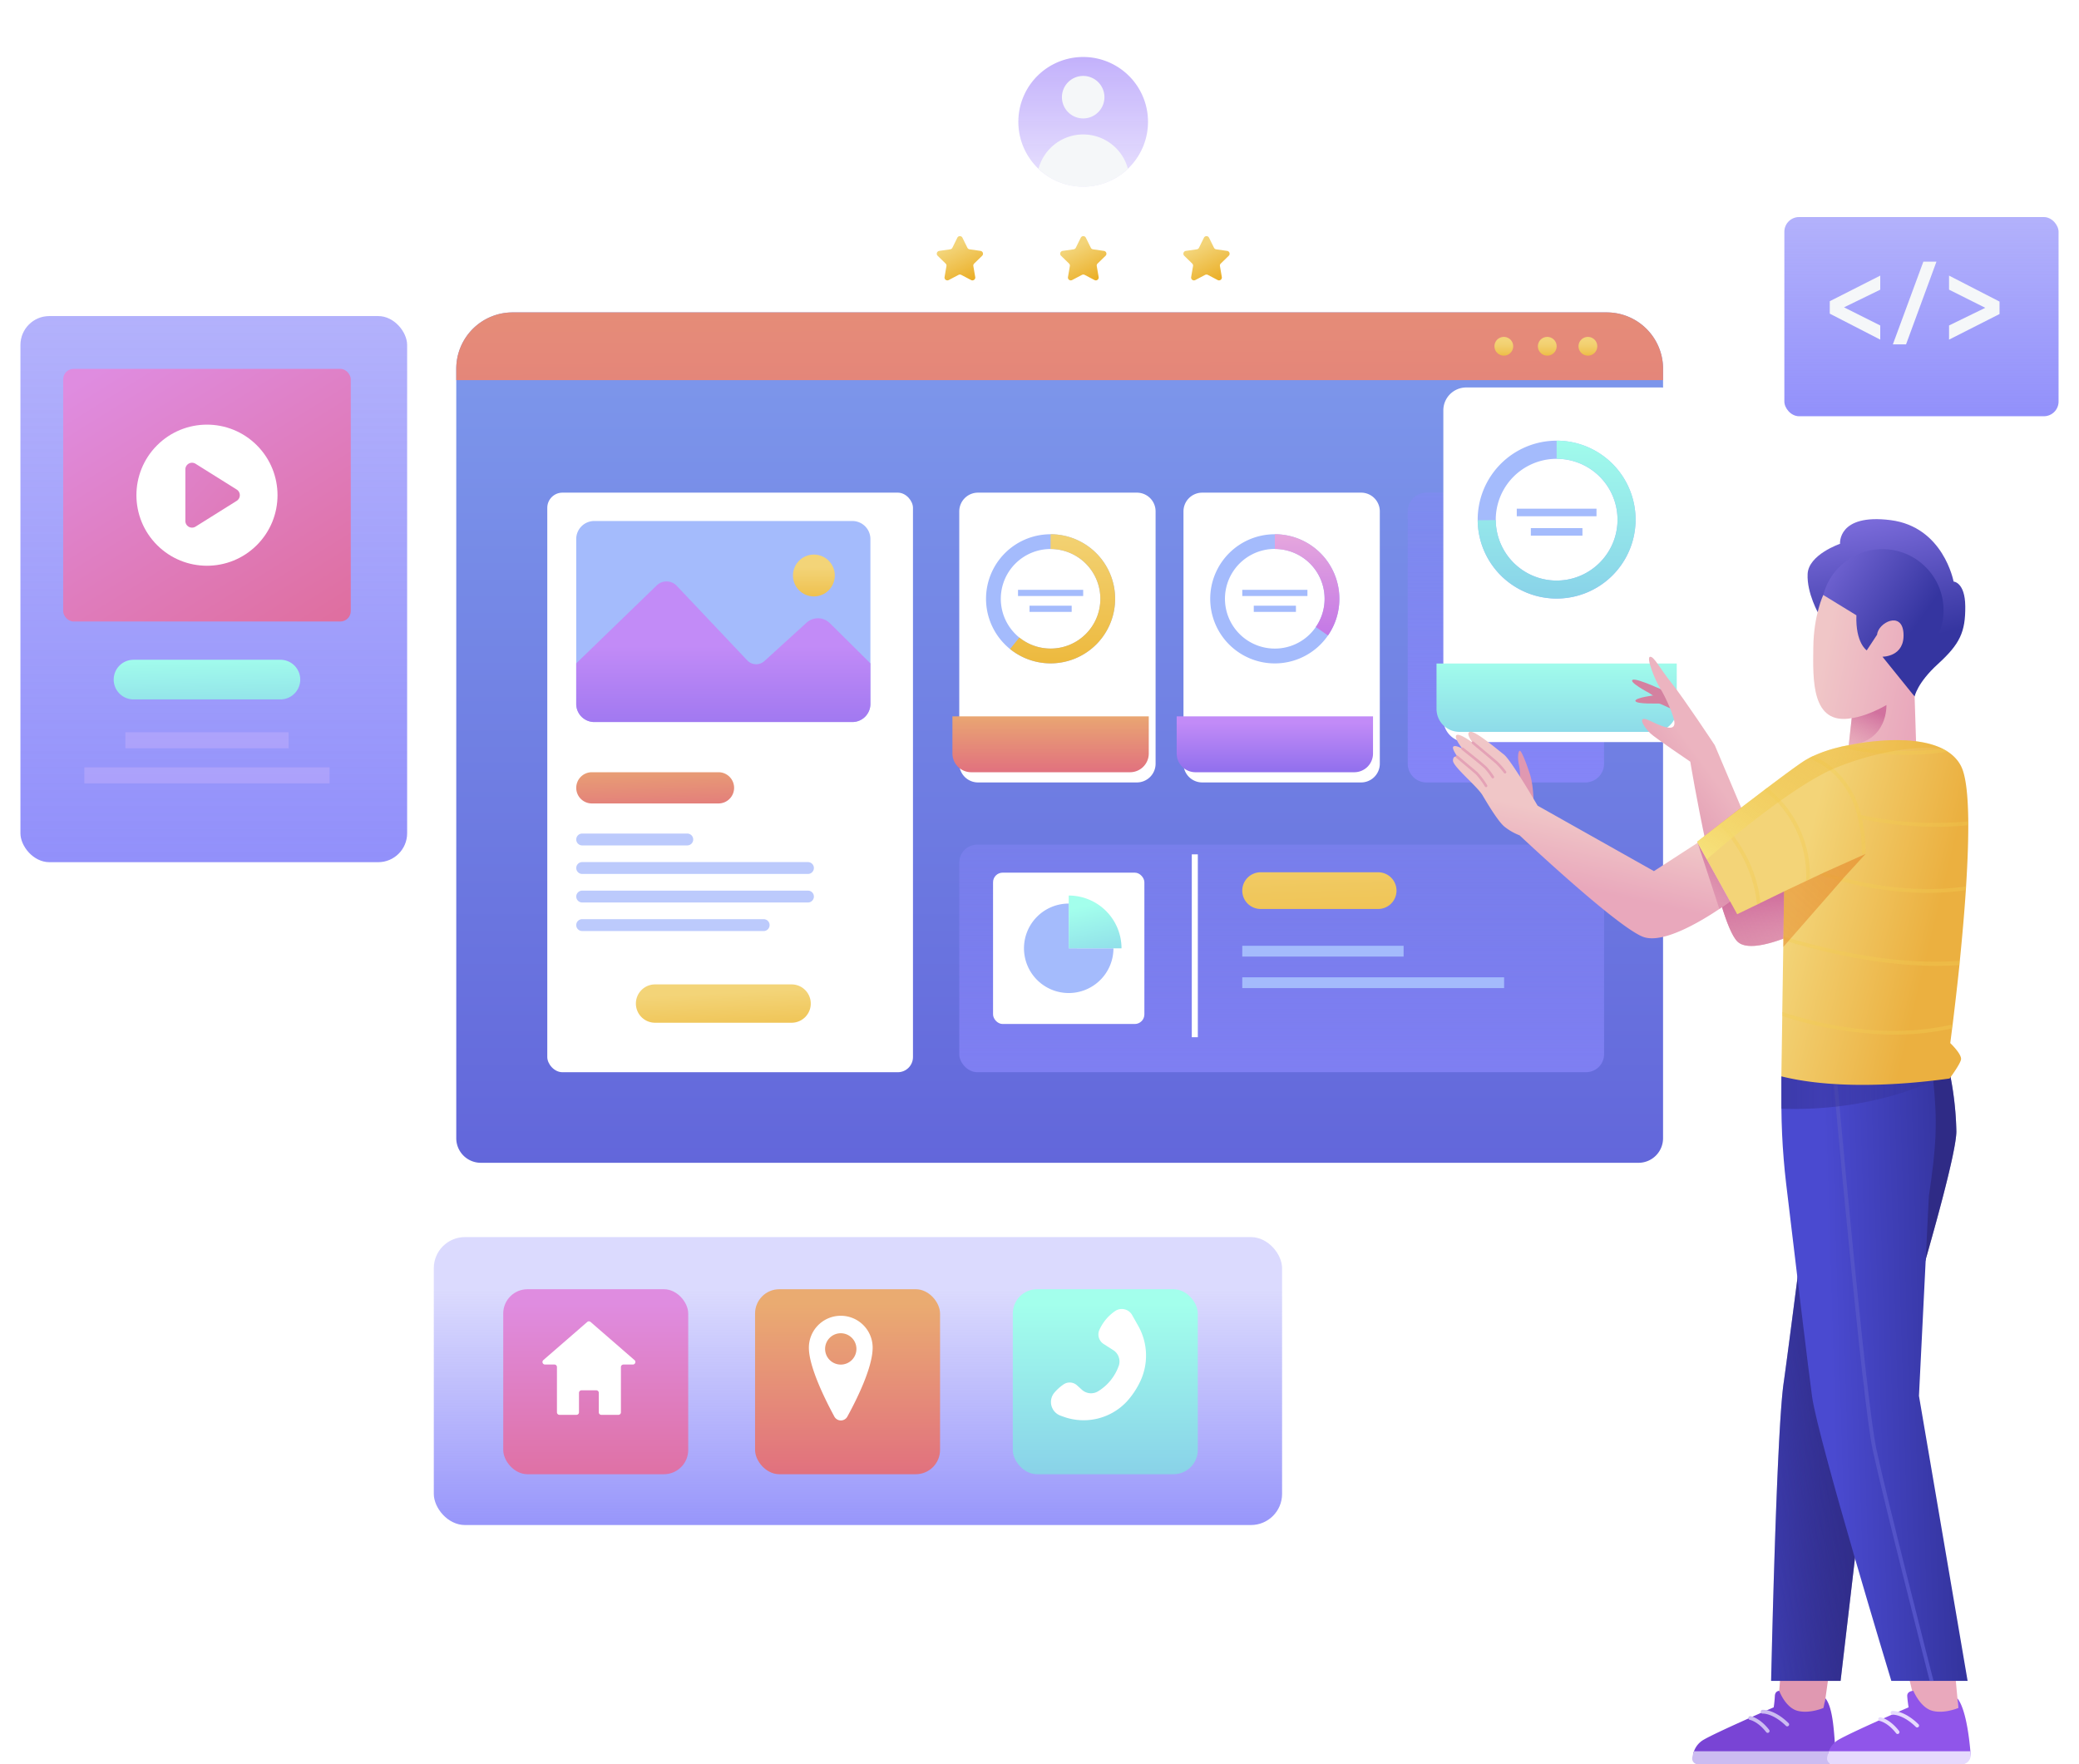 <svg xmlns="http://www.w3.org/2000/svg" xmlns:xlink="http://www.w3.org/1999/xlink" width="610.507" height="518.041" viewBox="0 0 610.507 518.041">
  <defs>
    <linearGradient id="linear-gradient" x1="0.5" y1="1.188" x2="0.5" y2="-0.559" gradientUnits="objectBoundingBox">
      <stop offset="0" stop-color="#5d5dd7"/>
      <stop offset="1" stop-color="#8eb6f6"/>
    </linearGradient>
    <linearGradient id="linear-gradient-2" x1="0.819" y1="7.393" x2="0.232" y2="-4.815" gradientUnits="objectBoundingBox">
      <stop offset="0" stop-color="#de5d83"/>
      <stop offset="1" stop-color="#eaab71"/>
    </linearGradient>
    <linearGradient id="linear-gradient-3" x1="0.5" y1="1.334" x2="0.5" y2="0.193" gradientUnits="objectBoundingBox">
      <stop offset="0" stop-color="#ebb02a"/>
      <stop offset="0.17" stop-color="#ecb83c"/>
      <stop offset="0.515" stop-color="#f0c75c"/>
      <stop offset="0.804" stop-color="#f2d070"/>
      <stop offset="1" stop-color="#f3d478"/>
    </linearGradient>
    <filter id="Rectangle_2406" x="154.712" y="138.651" width="119.388" height="182.184" filterUnits="userSpaceOnUse">
      <feOffset dx="2" dy="3" input="SourceAlpha"/>
      <feGaussianBlur stdDeviation="2" result="blur"/>
      <feFlood flood-color="#5055d5" flood-opacity="0.502"/>
      <feComposite operator="in" in2="blur"/>
      <feComposite in="SourceGraphic"/>
    </filter>
    <linearGradient id="linear-gradient-6" x1="0.5" y1="1.552" x2="0.5" y2="0.457" gradientUnits="objectBoundingBox">
      <stop offset="0" stop-color="#8066ea"/>
      <stop offset="1" stop-color="#c28bf7"/>
    </linearGradient>
    <linearGradient id="linear-gradient-7" x1="0.5" y1="1.636" x2="0.5" y2="0.296" gradientUnits="objectBoundingBox">
      <stop offset="0" stop-color="#ebb02a"/>
      <stop offset="1" stop-color="#f3d478"/>
    </linearGradient>
    <linearGradient id="linear-gradient-8" x1="0.82" y1="2.275" x2="0.316" y2="-0.521" xlink:href="#linear-gradient-2"/>
    <linearGradient id="linear-gradient-9" x1="0.829" y1="2.23" x2="0.449" y2="0.23" xlink:href="#linear-gradient-7"/>
    <filter id="Path_28075" x="275.685" y="138.653" width="69.656" height="97.093" filterUnits="userSpaceOnUse">
      <feOffset dx="2" dy="3" input="SourceAlpha"/>
      <feGaussianBlur stdDeviation="2" result="blur-2"/>
      <feFlood flood-color="#5055d5" flood-opacity="0.502"/>
      <feComposite operator="in" in2="blur-2"/>
      <feComposite in="SourceGraphic"/>
    </filter>
    <linearGradient id="linear-gradient-10" x1="0.5" y1="1.382" x2="0.5" y2="-0.097" xlink:href="#linear-gradient-2"/>
    <linearGradient id="linear-gradient-11" x1="0.5" y1="1.382" x2="0.5" y2="-0.097" xlink:href="#linear-gradient-7"/>
    <filter id="Path_28079" x="341.537" y="138.653" width="69.656" height="97.093" filterUnits="userSpaceOnUse">
      <feOffset dx="2" dy="3" input="SourceAlpha"/>
      <feGaussianBlur stdDeviation="2" result="blur-3"/>
      <feFlood flood-color="#5055d5" flood-opacity="0.502"/>
      <feComposite operator="in" in2="blur-3"/>
      <feComposite in="SourceGraphic"/>
    </filter>
    <linearGradient id="linear-gradient-12" x1="0.5" y1="1.291" x2="0.5" y2="0.111" xlink:href="#linear-gradient-6"/>
    <linearGradient id="linear-gradient-13" x1="0.5" y1="1.382" x2="0.5" y2="-0.097" gradientUnits="objectBoundingBox">
      <stop offset="0" stop-color="#b666ea"/>
      <stop offset="1" stop-color="#e9abdc"/>
    </linearGradient>
    <linearGradient id="linear-gradient-14" x1="0.5" y1="1.205" x2="0.5" y2="-0.062" gradientUnits="objectBoundingBox">
      <stop offset="0" stop-color="#8886fa"/>
      <stop offset="1" stop-color="#8886fa" stop-opacity="0.302"/>
    </linearGradient>
    <filter id="Path_28083" x="407.389" y="138.653" width="69.656" height="97.093" filterUnits="userSpaceOnUse">
      <feOffset dx="2" dy="3" input="SourceAlpha"/>
      <feGaussianBlur stdDeviation="2" result="blur-4"/>
      <feFlood flood-color="#5055d5" flood-opacity="0.502"/>
      <feComposite operator="in" in2="blur-4"/>
      <feComposite in="SourceGraphic"/>
    </filter>
    <filter id="Path_28084" x="417.84" y="107.777" width="82.545" height="116.117" filterUnits="userSpaceOnUse">
      <feOffset dx="2" dy="3" input="SourceAlpha"/>
      <feGaussianBlur stdDeviation="2" result="blur-5"/>
      <feFlood flood-color="#5055d5" flood-opacity="0.502"/>
      <feComposite operator="in" in2="blur-5"/>
      <feComposite in="SourceGraphic"/>
    </filter>
    <linearGradient id="linear-gradient-15" x1="0.5" y1="1.718" x2="0.5" y2="-0.098" gradientUnits="objectBoundingBox">
      <stop offset="0" stop-color="#80c3e7"/>
      <stop offset="1" stop-color="#a3ffec"/>
    </linearGradient>
    <linearGradient id="linear-gradient-16" x1="0.5" y1="1.382" x2="0.5" y2="-0.097" xlink:href="#linear-gradient-15"/>
    <linearGradient id="linear-gradient-17" x1="0.5" y1="1.842" x2="0.5" y2="-0.314" xlink:href="#linear-gradient-14"/>
    <filter id="Rectangle_2413" x="275.689" y="242.003" width="201.355" height="78.817" filterUnits="userSpaceOnUse">
      <feOffset dx="2" dy="3" input="SourceAlpha"/>
      <feGaussianBlur stdDeviation="2" result="blur-6"/>
      <feFlood flood-color="#5055d5" flood-opacity="0.502"/>
      <feComposite operator="in" in2="blur-6"/>
      <feComposite in="SourceGraphic"/>
    </filter>
    <linearGradient id="linear-gradient-18" x1="1.075" y1="4.697" x2="0.197" y2="-1.708" xlink:href="#linear-gradient-7"/>
    <linearGradient id="linear-gradient-19" x1="0.725" y1="1.938" x2="0.329" y2="0.188" xlink:href="#linear-gradient-15"/>
    <linearGradient id="linear-gradient-20" x1="0.5" y1="1.303" x2="0.5" y2="-1.23" xlink:href="#linear-gradient-14"/>
    <filter id="Rectangle_2418" x="0" y="86.801" width="125.557" height="172.358" filterUnits="userSpaceOnUse">
      <feOffset dx="2" dy="4" input="SourceAlpha"/>
      <feGaussianBlur stdDeviation="2" result="blur-7"/>
      <feFlood flood-color="#5055d5" flood-opacity="0.502"/>
      <feComposite operator="in" in2="blur-7"/>
      <feComposite in="SourceGraphic"/>
    </filter>
    <linearGradient id="linear-gradient-21" x1="0.667" y1="2.553" x2="0.446" y2="-0.168" xlink:href="#linear-gradient-15"/>
    <linearGradient id="linear-gradient-22" x1="1.056" y1="1.284" x2="0.14" y2="-0.008" gradientUnits="objectBoundingBox">
      <stop offset="0" stop-color="#df6891"/>
      <stop offset="1" stop-color="#df8ce0"/>
    </linearGradient>
    <linearGradient id="linear-gradient-23" x1="2.864" y1="3.157" x2="-1.276" y2="-1.148" xlink:href="#linear-gradient-22"/>
    <filter id="Rectangle_2422" x="249.518" y="0" width="141.125" height="110.8" filterUnits="userSpaceOnUse">
      <feOffset dx="2" dy="4" input="SourceAlpha"/>
      <feGaussianBlur stdDeviation="2" result="blur-8"/>
      <feFlood flood-color="#5055d5" flood-opacity="0.502"/>
      <feComposite operator="in" in2="blur-8"/>
      <feComposite in="SourceGraphic"/>
    </filter>
    <linearGradient id="linear-gradient-25" x1="0.5" y1="-0.122" x2="0.5" y2="1.402" gradientUnits="objectBoundingBox">
      <stop offset="0" stop-color="#beabfb"/>
      <stop offset="1" stop-color="#beabfb" stop-opacity="0.102"/>
    </linearGradient>
    <linearGradient id="linear-gradient-26" x1="0.741" y1="0.968" x2="0.356" y2="0.231" xlink:href="#linear-gradient-7"/>
    <linearGradient id="linear-gradient-31" x1="0.5" y1="1.185" x2="0.5" y2="0.185" xlink:href="#linear-gradient-14"/>
    <filter id="Rectangle_2423" x="121.387" y="357.243" width="261.103" height="96.545" filterUnits="userSpaceOnUse">
      <feOffset dx="2" dy="4" input="SourceAlpha"/>
      <feGaussianBlur stdDeviation="2" result="blur-9"/>
      <feFlood flood-color="#5055d5" flood-opacity="0.502"/>
      <feComposite operator="in" in2="blur-9"/>
      <feComposite in="SourceGraphic"/>
    </filter>
    <linearGradient id="linear-gradient-32" x1="0.5" y1="1.311" x2="0.5" y2="0.078" xlink:href="#linear-gradient-22"/>
    <filter id="Rectangle_2424" x="141.777" y="372.548" width="66.322" height="66.322" filterUnits="userSpaceOnUse">
      <feOffset dx="2" dy="4" input="SourceAlpha"/>
      <feGaussianBlur stdDeviation="2" result="blur-10"/>
      <feFlood flood-color="#cf64d8" flood-opacity="0.502"/>
      <feComposite operator="in" in2="blur-10"/>
      <feComposite in="SourceGraphic"/>
    </filter>
    <linearGradient id="linear-gradient-33" x1="0.5" y1="1.311" x2="0.5" y2="0.078" xlink:href="#linear-gradient-2"/>
    <filter id="Rectangle_2425" x="215.728" y="372.548" width="66.322" height="66.322" filterUnits="userSpaceOnUse">
      <feOffset dx="2" dy="4" input="SourceAlpha"/>
      <feGaussianBlur stdDeviation="2" result="blur-11"/>
      <feFlood flood-color="#bf6e51" flood-opacity="0.502"/>
      <feComposite operator="in" in2="blur-11"/>
      <feComposite in="SourceGraphic"/>
    </filter>
    <linearGradient id="linear-gradient-34" x1="0.5" y1="1.311" x2="0.5" y2="0.078" xlink:href="#linear-gradient-15"/>
    <filter id="Rectangle_2426" x="291.414" y="372.548" width="66.322" height="66.322" filterUnits="userSpaceOnUse">
      <feOffset dx="2" dy="4" input="SourceAlpha"/>
      <feGaussianBlur stdDeviation="2" result="blur-12"/>
      <feFlood flood-color="#85d1d4" flood-opacity="0.502"/>
      <feComposite operator="in" in2="blur-12"/>
      <feComposite in="SourceGraphic"/>
    </filter>
    <filter id="Rectangle_2427" x="517.983" y="57.734" width="92.524" height="70.486" filterUnits="userSpaceOnUse">
      <feOffset dx="2" dy="4" input="SourceAlpha"/>
      <feGaussianBlur stdDeviation="2" result="blur-13"/>
      <feFlood flood-color="#5055d5" flood-opacity="0.502"/>
      <feComposite operator="in" in2="blur-13"/>
      <feComposite in="SourceGraphic"/>
    </filter>
    <linearGradient id="linear-gradient-36" x1="0.243" y1="0.703" x2="0.445" y2="0.503" gradientUnits="objectBoundingBox">
      <stop offset="0" stop-color="#e098b1"/>
      <stop offset="1" stop-color="#ecb4c0"/>
    </linearGradient>
    <linearGradient id="linear-gradient-37" x1="0.517" y1="0.62" x2="0.572" y2="1.158" gradientUnits="objectBoundingBox">
      <stop offset="0" stop-color="#d1719e"/>
      <stop offset="1" stop-color="#e098b1" stop-opacity="0.302"/>
    </linearGradient>
    <linearGradient id="linear-gradient-38" x1="0.403" y1="0.748" x2="0.498" y2="0.437" gradientUnits="objectBoundingBox">
      <stop offset="0" stop-color="#e9a8bc"/>
      <stop offset="1" stop-color="#f0c6c7"/>
    </linearGradient>
    <linearGradient id="linear-gradient-39" x1="0.664" y1="0.011" x2="0.108" y2="1.479" xlink:href="#linear-gradient-37"/>
    <linearGradient id="linear-gradient-40" x1="0.548" y1="0.497" x2="-0.062" y2="0.505" gradientUnits="objectBoundingBox">
      <stop offset="0" stop-color="#2f2b86"/>
      <stop offset="1" stop-color="#4141bb"/>
    </linearGradient>
    <linearGradient id="linear-gradient-41" x1="0.249" y1="0.557" x2="-0.113" y2="0.792" gradientUnits="objectBoundingBox">
      <stop offset="0" stop-color="#2f2b86"/>
      <stop offset="1" stop-color="#2f2b86" stop-opacity="0.302"/>
    </linearGradient>
    <linearGradient id="linear-gradient-42" x1="0.909" y1="0.477" x2="0.27" y2="0.541" gradientUnits="objectBoundingBox">
      <stop offset="0" stop-color="#3535a0"/>
      <stop offset="1" stop-color="#4a4ad0"/>
    </linearGradient>
    <linearGradient id="linear-gradient-43" x1="0" y1="0.5" x2="1" y2="0.5" xlink:href="#linear-gradient-41"/>
    <linearGradient id="linear-gradient-44" x1="0.557" y1="0.711" x2="0.432" y2="0.041" gradientUnits="objectBoundingBox">
      <stop offset="0" stop-color="#3535a0"/>
      <stop offset="1" stop-color="#796ad9"/>
    </linearGradient>
    <linearGradient id="linear-gradient-45" x1="0.549" y1="0.796" x2="0.387" y2="-0.177" xlink:href="#linear-gradient-44"/>
    <linearGradient id="linear-gradient-46" x1="0.997" y1="0.702" x2="0.107" y2="0.456" xlink:href="#linear-gradient-38"/>
    <linearGradient id="linear-gradient-47" x1="0.596" y1="0.138" x2="0.19" y2="1.106" xlink:href="#linear-gradient-37"/>
    <linearGradient id="linear-gradient-48" x1="0.865" y1="0.582" x2="0.372" y2="0.424" gradientUnits="objectBoundingBox">
      <stop offset="0" stop-color="#ebb040"/>
      <stop offset="1" stop-color="#f3d478"/>
    </linearGradient>
    <linearGradient id="linear-gradient-49" x1="-0.075" y1="-4.348" x2="3.112" y2="22.153" gradientUnits="objectBoundingBox">
      <stop offset="0" stop-color="#f3d35b"/>
      <stop offset="1" stop-color="#ebb02a" stop-opacity="0.302"/>
    </linearGradient>
    <linearGradient id="linear-gradient-50" x1="-0.825" y1="0.023" x2="6.518" y2="2.679" xlink:href="#linear-gradient-49"/>
    <linearGradient id="linear-gradient-51" x1="-0.843" y1="0.025" x2="6.594" y2="2.67" xlink:href="#linear-gradient-49"/>
    <linearGradient id="linear-gradient-52" x1="-0.308" y1="-0.312" x2="3.725" y2="4.434" xlink:href="#linear-gradient-49"/>
    <linearGradient id="linear-gradient-53" x1="-0.095" y1="-2.655" x2="3.232" y2="14.421" xlink:href="#linear-gradient-49"/>
    <linearGradient id="linear-gradient-54" x1="-0.123" y1="-2.216" x2="3.326" y2="12.716" xlink:href="#linear-gradient-49"/>
    <linearGradient id="linear-gradient-55" x1="-0.097" y1="-2.88" x2="3.204" y2="15.061" xlink:href="#linear-gradient-49"/>
    <linearGradient id="linear-gradient-56" x1="0.586" y1="0.102" x2="-2.507" y2="3.883" gradientUnits="objectBoundingBox">
      <stop offset="0" stop-color="#e27a1e"/>
      <stop offset="1" stop-color="#e27a1e" stop-opacity="0.302"/>
    </linearGradient>
    <linearGradient id="linear-gradient-57" x1="-0.241" y1="0.927" x2="0.764" y2="0.191" gradientUnits="objectBoundingBox">
      <stop offset="0" stop-color="#f9ec8a"/>
      <stop offset="1" stop-color="#ebb02a" stop-opacity="0.302"/>
    </linearGradient>
  </defs>
  <g id="Group_23266" data-name="Group 23266" transform="translate(4 2)">
    <g id="Group_23232" data-name="Group 23232" transform="translate(129.984 89.73)">
      <g id="Group_23207" data-name="Group 23207">
        <path id="Path_28062" data-name="Path 28062" d="M779.835,166.675V392.609a7.212,7.212,0,0,1-7.213,7.213H432.669a7.212,7.212,0,0,1-7.213-7.213V166.675A16.55,16.55,0,0,1,442,150.127H763.289A16.55,16.55,0,0,1,779.835,166.675Z" transform="translate(-425.456 -150.127)" fill="url(#linear-gradient)" style="mix-blend-mode: screen;isolation: isolate"/>
        <path id="Path_28063" data-name="Path 28063" d="M779.835,166.675v3.341H425.456v-3.341A16.55,16.55,0,0,1,442,150.127H763.289A16.55,16.55,0,0,1,779.835,166.675Z" transform="translate(-425.456 -150.127)" fill="url(#linear-gradient-2)"/>
        <g id="Group_23206" data-name="Group 23206" transform="translate(304.87 7.194)">
          <path id="Path_28064" data-name="Path 28064" d="M620.778,157.357a2.751,2.751,0,1,1-2.751-2.751A2.751,2.751,0,0,1,620.778,157.357Z" transform="translate(-615.275 -154.606)" fill="url(#linear-gradient-3)"/>
          <path id="Path_28065" data-name="Path 28065" d="M628.721,157.357a2.752,2.752,0,1,1-2.751-2.751A2.751,2.751,0,0,1,628.721,157.357Z" transform="translate(-610.461 -154.606)" fill="url(#linear-gradient-3)"/>
          <path id="Path_28066" data-name="Path 28066" d="M636.15,157.357a2.752,2.752,0,1,1-2.753-2.751A2.752,2.752,0,0,1,636.15,157.357Z" transform="translate(-605.959 -154.606)" fill="url(#linear-gradient-3)"/>
        </g>
      </g>
      <g id="Group_23231" data-name="Group 23231" transform="translate(24.728 19.047)">
        <g id="Group_23211" data-name="Group 23211" transform="translate(0 30.874)">
          <g transform="matrix(1, 0, 0, 1, -158.71, -141.65)" filter="url(#Rectangle_2406)">
            <rect id="Rectangle_2406-2" data-name="Rectangle 2406" width="107.388" height="170.183" rx="4.46" transform="translate(158.71 141.65)" fill="#fff"/>
          </g>
          <g id="Group_23210" data-name="Group 23210" transform="translate(10.497 11.326)">
            <g id="Group_23208" data-name="Group 23208">
              <path id="Path_28067" data-name="Path 28067" d="M533.777,193.563v48.429a5.314,5.314,0,0,1-5.3,5.3H452.69a5.314,5.314,0,0,1-5.3-5.3V193.563a5.3,5.3,0,0,1,5.3-5.3h75.786A5.3,5.3,0,0,1,533.777,193.563Z" transform="translate(-447.388 -188.261)" fill="#a4bbfc"/>
              <path id="Path_28068" data-name="Path 28068" d="M533.777,223.365v11.929a5.318,5.318,0,0,1-5.3,5.3H452.69a5.318,5.318,0,0,1-5.3-5.3V223.365l23.639-22.889a4.135,4.135,0,0,1,5.882.128l20.72,21.9a3.585,3.585,0,0,0,5.014.188l12.391-11.272a4.968,4.968,0,0,1,6.84.146Z" transform="translate(-447.388 -181.563)" fill="url(#linear-gradient-6)"/>
              <circle id="Ellipse_4111" data-name="Ellipse 4111" cx="6.144" cy="6.144" r="6.144" transform="translate(63.649 9.858)" fill="url(#linear-gradient-7)"/>
            </g>
            <path id="Path_28069" data-name="Path 28069" d="M489.165,243.36H451.978a4.585,4.585,0,0,1-4.585-4.585h0a4.585,4.585,0,0,1,4.585-4.585h37.186a4.585,4.585,0,0,1,4.585,4.585h0A4.585,4.585,0,0,1,489.165,243.36Z" transform="translate(-447.385 -160.424)" fill="url(#linear-gradient-8)"/>
            <g id="Group_23209" data-name="Group 23209" transform="translate(0.008 91.776)">
              <path id="Path_28070" data-name="Path 28070" d="M480,248.883H449.134a1.74,1.74,0,0,1-1.741-1.741h0a1.74,1.74,0,0,1,1.741-1.739H480a1.741,1.741,0,0,1,1.741,1.739h0A1.741,1.741,0,0,1,480,248.883Z" transform="translate(-447.393 -245.403)" fill="#bccafc"/>
              <path id="Path_28071" data-name="Path 28071" d="M515.437,254.1h-66.3a1.741,1.741,0,0,1-1.741-1.741h0a1.74,1.74,0,0,1,1.741-1.741h66.3a1.74,1.74,0,0,1,1.741,1.741h0A1.741,1.741,0,0,1,515.437,254.1Z" transform="translate(-447.393 -242.241)" fill="#bccafc"/>
              <path id="Path_28072" data-name="Path 28072" d="M515.437,259.319h-66.3a1.741,1.741,0,0,1-1.741-1.741h0a1.74,1.74,0,0,1,1.741-1.741h66.3a1.74,1.74,0,0,1,1.741,1.741h0A1.741,1.741,0,0,1,515.437,259.319Z" transform="translate(-447.393 -239.079)" fill="#bccafc"/>
              <path id="Path_28073" data-name="Path 28073" d="M502.431,264.536h-53.3a1.74,1.74,0,0,1-1.741-1.741h0a1.74,1.74,0,0,1,1.741-1.741h53.3a1.741,1.741,0,0,1,1.741,1.741h0A1.741,1.741,0,0,1,502.431,264.536Z" transform="translate(-447.393 -235.917)" fill="#bccafc"/>
            </g>
            <path id="Path_28074" data-name="Path 28074" d="M504.026,284.236h-40.1a5.627,5.627,0,0,1-5.626-5.628h0a5.627,5.627,0,0,1,5.626-5.628h40.1a5.628,5.628,0,0,1,5.628,5.628h0A5.628,5.628,0,0,1,504.026,284.236Z" transform="translate(-440.777 -136.912)" fill="url(#linear-gradient-9)"/>
          </g>
        </g>
        <g id="Group_23215" data-name="Group 23215" transform="translate(120.973 30.876)">
          <g transform="matrix(1, 0, 0, 1, -279.68, -141.65)" filter="url(#Path_28075)">
            <path id="Path_28075-2" data-name="Path 28075" d="M573.829,186.7v74.1a5.5,5.5,0,0,1-5.488,5.5H521.676a5.511,5.511,0,0,1-5.5-5.5V186.7a5.5,5.5,0,0,1,5.5-5.488h46.665A5.486,5.486,0,0,1,573.829,186.7Z" transform="translate(-236.49 -39.56)" fill="#fff"/>
          </g>
          <path id="Path_28076" data-name="Path 28076" d="M516.173,223.976h57.656v10.905a5.5,5.5,0,0,1-5.488,5.5H521.676a5.511,5.511,0,0,1-5.5-5.5Z" transform="translate(-516.173 -155.289)" fill="url(#linear-gradient-10)"/>
          <g id="Group_23214" data-name="Group 23214" transform="translate(9.881 15.215)">
            <g id="Group_23212" data-name="Group 23212">
              <path id="Path_28077" data-name="Path 28077" d="M541.272,190.683a18.954,18.954,0,1,0,18.947,18.96A18.951,18.951,0,0,0,541.272,190.683Zm0,33.571a14.617,14.617,0,1,1,14.611-14.611A14.557,14.557,0,0,1,541.272,224.254Z" transform="translate(-522.325 -190.683)" fill="#a4bbfc"/>
              <path id="Path_28078" data-name="Path 28078" d="M557.561,209.643a18.942,18.942,0,0,1-30.849,14.738l2.722-3.37a14.615,14.615,0,1,0,9.179-25.992v-4.336A18.951,18.951,0,0,1,557.561,209.643Z" transform="translate(-519.666 -190.683)" fill="url(#linear-gradient-11)"/>
            </g>
            <g id="Group_23213" data-name="Group 23213" transform="translate(9.38 16.322)">
              <rect id="Rectangle_2407" data-name="Rectangle 2407" width="12.381" height="1.813" transform="translate(3.377 4.659)" fill="#a4bbfc"/>
              <rect id="Rectangle_2408" data-name="Rectangle 2408" width="19.135" height="1.813" fill="#a4bbfc"/>
            </g>
          </g>
        </g>
        <g id="Group_23219" data-name="Group 23219" transform="translate(186.825 30.876)">
          <g transform="matrix(1, 0, 0, 1, -345.54, -141.65)" filter="url(#Path_28079)">
            <path id="Path_28079-2" data-name="Path 28079" d="M614.83,186.7v74.1a5.5,5.5,0,0,1-5.488,5.5H562.676a5.511,5.511,0,0,1-5.5-5.5V186.7a5.5,5.5,0,0,1,5.5-5.488h46.666A5.487,5.487,0,0,1,614.83,186.7Z" transform="translate(-211.64 -39.56)" fill="#fff"/>
          </g>
          <path id="Path_28080" data-name="Path 28080" d="M557.174,223.976H614.83v10.905a5.5,5.5,0,0,1-5.488,5.5H562.676a5.511,5.511,0,0,1-5.5-5.5Z" transform="translate(-557.174 -155.289)" fill="url(#linear-gradient-12)"/>
          <g id="Group_23218" data-name="Group 23218" transform="translate(9.881 15.215)">
            <g id="Group_23216" data-name="Group 23216">
              <path id="Path_28081" data-name="Path 28081" d="M582.273,190.683a18.963,18.963,0,1,0,18.947,18.96A18.951,18.951,0,0,0,582.273,190.683Zm0,33.571a14.63,14.63,0,1,1,12.028-6.33A14.554,14.554,0,0,1,582.273,224.254Z" transform="translate(-563.326 -190.683)" fill="#a4bbfc"/>
              <path id="Path_28082" data-name="Path 28082" d="M594.07,209.643a18.873,18.873,0,0,1-3.341,10.751l-3.578-2.47a14.458,14.458,0,0,0,2.582-8.281,14.613,14.613,0,0,0-14.611-14.624v-4.336A18.951,18.951,0,0,1,594.07,209.643Z" transform="translate(-556.176 -190.683)" fill="url(#linear-gradient-13)"/>
            </g>
            <g id="Group_23217" data-name="Group 23217" transform="translate(9.38 16.322)">
              <rect id="Rectangle_2409" data-name="Rectangle 2409" width="12.381" height="1.813" transform="translate(3.377 4.659)" fill="#a4bbfc"/>
              <rect id="Rectangle_2410" data-name="Rectangle 2410" width="19.135" height="1.813" fill="#a4bbfc"/>
            </g>
          </g>
        </g>
        <g id="Group_23220" data-name="Group 23220" transform="translate(252.677 30.876)" style="mix-blend-mode: multiply;isolation: isolate">
          <g transform="matrix(1, 0, 0, 1, -411.39, -141.65)" filter="url(#Path_28083)">
            <path id="Path_28083-2" data-name="Path 28083" d="M655.831,186.7v74.1a5.5,5.5,0,0,1-5.5,5.5H603.676a5.5,5.5,0,0,1-5.5-5.5V186.7a5.489,5.489,0,0,1,5.5-5.488h46.653A5.49,5.49,0,0,1,655.831,186.7Z" transform="translate(-186.79 -39.56)" fill="url(#linear-gradient-14)"/>
          </g>
        </g>
        <g id="Group_23224" data-name="Group 23224" transform="translate(263.128)">
          <g transform="matrix(1, 0, 0, 1, -421.84, -110.78)" filter="url(#Path_28084)">
            <path id="Path_28084-2" data-name="Path 28084" d="M675.227,168.7v90.673A6.731,6.731,0,0,1,668.5,266.1H611.413a6.731,6.731,0,0,1-6.731-6.731V168.7a6.716,6.716,0,0,1,6.731-6.714H668.5A6.716,6.716,0,0,1,675.227,168.7Z" transform="translate(-182.84 -51.21)" fill="#fff"/>
          </g>
          <path id="Path_28085" data-name="Path 28085" d="M675.227,214.313v13.344a6.731,6.731,0,0,1-6.731,6.731H611.413a6.731,6.731,0,0,1-6.731-6.731V214.313Z" transform="translate(-604.682 -130.27)" fill="url(#linear-gradient-15)"/>
          <g id="Group_23223" data-name="Group 23223" transform="translate(12.089 18.615)">
            <g id="Group_23221" data-name="Group 23221">
              <path id="Path_28086" data-name="Path 28086" d="M635.393,173.576a23.188,23.188,0,0,0-23.184,23.2v.172a23.184,23.184,0,1,0,23.184-23.372Zm14.717,33.332A17.871,17.871,0,0,1,617.516,196.9v-.12a17.877,17.877,0,1,1,35.754,0A17.682,17.682,0,0,1,650.11,206.908Z" transform="translate(-612.209 -173.576)" fill="#a4bbfc"/>
              <path id="Path_28087" data-name="Path 28087" d="M658.576,196.776a23.184,23.184,0,0,1-46.367.172l5.307-.051a17.87,17.87,0,0,0,32.594,10.011,17.682,17.682,0,0,0,3.159-10.131,17.878,17.878,0,0,0-17.876-17.894v-5.307A23.188,23.188,0,0,1,658.576,196.776Z" transform="translate(-612.209 -173.576)" fill="url(#linear-gradient-16)"/>
            </g>
            <g id="Group_23222" data-name="Group 23222" transform="translate(11.477 19.972)">
              <rect id="Rectangle_2411" data-name="Rectangle 2411" width="15.149" height="2.219" transform="translate(4.132 5.7)" fill="#a4bbfc"/>
              <rect id="Rectangle_2412" data-name="Rectangle 2412" width="23.413" height="2.219" fill="#a4bbfc"/>
            </g>
          </g>
        </g>
        <g id="Group_23230" data-name="Group 23230" transform="translate(120.978 134.226)">
          <g transform="matrix(1, 0, 0, 1, -279.69, -245)" filter="url(#Rectangle_2413)" style="mix-blend-mode: multiply;isolation: isolate">
            <rect id="Rectangle_2413-2" data-name="Rectangle 2413" width="189.355" height="66.817" rx="5.275" transform="translate(279.69 245)" fill="url(#linear-gradient-17)"/>
          </g>
          <g id="Group_23229" data-name="Group 23229" transform="translate(11.923 5.856)">
            <rect id="Rectangle_2414" data-name="Rectangle 2414" width="1.772" height="53.694" transform="translate(58.363)" fill="#fff"/>
            <g id="Group_23226" data-name="Group 23226" transform="translate(73.185 5.259)">
              <path id="Path_28088" data-name="Path 28088" d="M609.068,263.258H574.555a5.388,5.388,0,0,1-5.389-5.388h0a5.39,5.39,0,0,1,5.389-5.39h34.514a5.391,5.391,0,0,1,5.39,5.39h0A5.39,5.39,0,0,1,609.068,263.258Z" transform="translate(-569.166 -252.479)" fill="url(#linear-gradient-18)"/>
              <g id="Group_23225" data-name="Group 23225" transform="translate(0 21.588)">
                <rect id="Rectangle_2415" data-name="Rectangle 2415" width="47.375" height="3.168" fill="#a4bbfc"/>
                <rect id="Rectangle_2416" data-name="Rectangle 2416" width="76.89" height="3.168" transform="translate(0 9.255)" fill="#a4bbfc"/>
              </g>
            </g>
            <g id="Group_23228" data-name="Group 23228" transform="translate(0 5.373)">
              <rect id="Rectangle_2417" data-name="Rectangle 2417" width="44.439" height="44.439" rx="2.82" fill="#fff"/>
              <g id="Group_23227" data-name="Group 23227" transform="translate(9.084 6.717)">
                <path id="Path_28089" data-name="Path 28089" d="M555.528,271.342A13.136,13.136,0,1,1,542.391,258.2v13.138Z" transform="translate(-529.255 -255.84)" fill="#a4bbfc"/>
                <path id="Path_28090" data-name="Path 28090" d="M552.936,272.234h-15.5v-15.5A15.5,15.5,0,0,1,552.936,272.234Z" transform="translate(-524.298 -256.732)" fill="url(#linear-gradient-19)"/>
              </g>
            </g>
          </g>
        </g>
      </g>
    </g>
    <g id="Group_23248" data-name="Group 23248">
      <g id="Group_23237" data-name="Group 23237" transform="translate(0 86.801)">
        <g transform="matrix(1, 0, 0, 1, -4, -88.8)" filter="url(#Rectangle_2418)" style="mix-blend-mode: multiply;isolation: isolate">
          <rect id="Rectangle_2418-2" data-name="Rectangle 2418" width="113.557" height="160.358" rx="8.496" transform="translate(4 88.8)" fill="url(#linear-gradient-20)"/>
        </g>
        <g id="Group_23236" data-name="Group 23236" transform="translate(14.553 19.51)">
          <path id="Path_28091" data-name="Path 28091" d="M411.781,225.271H368.643a5.819,5.819,0,0,1-5.819-5.821h0a5.819,5.819,0,0,1,5.819-5.819h43.138a5.819,5.819,0,0,1,5.821,5.819h0A5.819,5.819,0,0,1,411.781,225.271Z" transform="translate(-347.987 -128.217)" fill="url(#linear-gradient-21)"/>
          <g id="Group_23234" data-name="Group 23234">
            <rect id="Rectangle_2419" data-name="Rectangle 2419" width="84.451" height="74.179" rx="3.055" fill="url(#linear-gradient-22)"/>
            <g id="Group_23233" data-name="Group 23233" transform="translate(12.927 7.792)">
              <circle id="Ellipse_4112" data-name="Ellipse 4112" cx="20.717" cy="20.717" r="20.717" transform="translate(0 29.298) rotate(-45)" fill="#fff"/>
              <path id="Path_28092" data-name="Path 28092" d="M391,188.8l-12.075,7.565a1.958,1.958,0,0,1-3-1.659V179.573a1.958,1.958,0,0,1,3-1.659L391,185.479A1.959,1.959,0,0,1,391,188.8Z" transform="translate(-352.974 -157.841)" fill="url(#linear-gradient-23)"/>
            </g>
          </g>
          <g id="Group_23235" data-name="Group 23235" transform="translate(6.216 106.698)" opacity="0.53" style="mix-blend-mode: screen;isolation: isolate">
            <rect id="Rectangle_2420" data-name="Rectangle 2420" width="47.939" height="4.711" transform="translate(12.04)" fill="#beabfb"/>
            <rect id="Rectangle_2421" data-name="Rectangle 2421" width="72.018" height="4.711" transform="translate(0 10.296)" fill="#beabfb"/>
          </g>
        </g>
      </g>
      <g id="Group_23240" data-name="Group 23240" transform="translate(249.518)">
        <g transform="matrix(1, 0, 0, 1, -253.52, -2)" filter="url(#Rectangle_2422)" style="mix-blend-mode: multiply;isolation: isolate">
          <rect id="Rectangle_2422-2" data-name="Rectangle 2422" width="129.125" height="98.8" rx="7.111" transform="translate(253.52 2)" fill="url(#linear-gradient-20)"/>
        </g>
        <g id="Group_23238" data-name="Group 23238" transform="translate(45.522 14.735)">
          <path id="Path_28093" data-name="Path 28093" d="M566.3,122.472a19.037,19.037,0,1,1-19.037-19.039A19.019,19.019,0,0,1,566.3,122.472Z" transform="translate(-528.224 -103.433)" fill="url(#linear-gradient-25)"/>
          <path id="Path_28094" data-name="Path 28094" d="M548.673,113.134a6.24,6.24,0,1,1-6.24-6.24A6.239,6.239,0,0,1,548.673,113.134Z" transform="translate(-523.393 -101.335)" fill="#f5f7f9"/>
          <path id="Path_28095" data-name="Path 28095" d="M558.168,127.681a19.009,19.009,0,0,1-26.26,0,13.589,13.589,0,0,1,26.26,0Z" transform="translate(-525.991 -94.849)" fill="#f5f7f9"/>
        </g>
        <g id="Group_23239" data-name="Group 23239" transform="translate(21.579 67.344)">
          <path id="Path_28096" data-name="Path 28096" d="M520.849,136.655l1.449,2.934a.838.838,0,0,0,.63.458l3.238.471a.837.837,0,0,1,.464,1.428l-2.343,2.282a.836.836,0,0,0-.241.74l.554,3.225a.836.836,0,0,1-1.214.882l-2.9-1.523a.845.845,0,0,0-.779,0l-2.9,1.523a.837.837,0,0,1-1.214-.882l.552-3.225a.836.836,0,0,0-.241-.74l-2.342-2.282a.837.837,0,0,1,.464-1.428l3.236-.471a.839.839,0,0,0,.631-.458l1.447-2.934A.836.836,0,0,1,520.849,136.655Z" transform="translate(-513.316 -136.189)" fill="url(#linear-gradient-26)"/>
          <path id="Path_28097" data-name="Path 28097" d="M532.347,136.655l1.447,2.934a.839.839,0,0,0,.631.458l3.238.471a.837.837,0,0,1,.463,1.428l-2.342,2.282a.836.836,0,0,0-.241.74l.552,3.225a.837.837,0,0,1-1.214.882l-2.9-1.523a.845.845,0,0,0-.779,0l-2.9,1.523a.836.836,0,0,1-1.213-.882l.552-3.225a.836.836,0,0,0-.241-.74l-2.343-2.282a.837.837,0,0,1,.464-1.428l3.238-.471a.836.836,0,0,0,.63-.458l1.449-2.934A.836.836,0,0,1,532.347,136.655Z" transform="translate(-506.348 -136.189)" fill="url(#linear-gradient-26)"/>
          <path id="Path_28098" data-name="Path 28098" d="M543.415,136.655l1.449,2.934a.833.833,0,0,0,.63.458l3.238.471a.837.837,0,0,1,.462,1.428l-2.342,2.282a.836.836,0,0,0-.241.74l.552,3.225a.837.837,0,0,1-1.214.882l-2.9-1.523a.844.844,0,0,0-.779,0l-2.9,1.523a.837.837,0,0,1-1.214-.882l.554-3.225a.836.836,0,0,0-.241-.74l-2.343-2.282a.837.837,0,0,1,.464-1.428l3.238-.471a.836.836,0,0,0,.63-.458l1.449-2.934A.836.836,0,0,1,543.415,136.655Z" transform="translate(-499.639 -136.189)" fill="url(#linear-gradient-26)"/>
          <path id="Path_28099" data-name="Path 28099" d="M554.913,136.655l1.447,2.934a.838.838,0,0,0,.63.458l3.238.471a.837.837,0,0,1,.464,1.428l-2.343,2.282a.836.836,0,0,0-.241.74l.554,3.225a.836.836,0,0,1-1.214.882l-2.9-1.523a.845.845,0,0,0-.779,0l-2.9,1.523a.836.836,0,0,1-1.214-.882l.552-3.225a.84.84,0,0,0-.239-.74l-2.343-2.282a.837.837,0,0,1,.464-1.428l3.236-.471a.839.839,0,0,0,.631-.458l1.447-2.934A.838.838,0,0,1,554.913,136.655Z" transform="translate(-492.67 -136.189)" fill="url(#linear-gradient-26)"/>
          <path id="Path_28100" data-name="Path 28100" d="M565.937,136.655l1.449,2.934a.833.833,0,0,0,.63.458l3.238.471a.837.837,0,0,1,.463,1.428l-2.342,2.282a.836.836,0,0,0-.241.74l.552,3.225a.837.837,0,0,1-1.214.882l-2.9-1.523a.845.845,0,0,0-.779,0l-2.9,1.523a.837.837,0,0,1-1.214-.882l.554-3.225a.836.836,0,0,0-.241-.74l-2.343-2.282a.837.837,0,0,1,.464-1.428l3.238-.471a.836.836,0,0,0,.63-.458l1.449-2.934A.836.836,0,0,1,565.937,136.655Z" transform="translate(-485.989 -136.189)" fill="url(#linear-gradient-26)"/>
        </g>
      </g>
      <g id="Group_23245" data-name="Group 23245" transform="translate(121.387 357.243)">
        <g transform="matrix(1, 0, 0, 1, -125.39, -359.24)" filter="url(#Rectangle_2423)" style="mix-blend-mode: multiply;isolation: isolate">
          <rect id="Rectangle_2423-2" data-name="Rectangle 2423" width="249.103" height="84.545" rx="9.137" transform="translate(125.39 359.24)" fill="url(#linear-gradient-31)"/>
        </g>
        <g id="Group_23244" data-name="Group 23244" transform="translate(20.39 15.305)">
          <g id="Group_23241" data-name="Group 23241">
            <g transform="matrix(1, 0, 0, 1, -145.78, -374.55)" filter="url(#Rectangle_2424)">
              <rect id="Rectangle_2424-2" data-name="Rectangle 2424" width="54.322" height="54.322" rx="7.127" transform="translate(145.78 374.55)" fill="url(#linear-gradient-32)"/>
            </g>
            <path id="Path_28101" data-name="Path 28101" d="M468.249,345.958l-12.9-11.2a.74.74,0,0,0-.975,0l-12.9,11.2a.743.743,0,0,0,.488,1.3h2.766a.744.744,0,0,1,.744.744v13.287a.743.743,0,0,0,.742.744H451.2a.743.743,0,0,0,.742-.744v-5.716a.744.744,0,0,1,.744-.744h4.335a.744.744,0,0,1,.744.744v5.716a.743.743,0,0,0,.742.744h5.008a.743.743,0,0,0,.742-.744V348.006a.744.744,0,0,1,.744-.744h2.764A.743.743,0,0,0,468.249,345.958Z" transform="translate(-427.699 -321.147)" fill="#fff"/>
          </g>
          <g id="Group_23242" data-name="Group 23242" transform="translate(73.951)">
            <g transform="matrix(1, 0, 0, 1, -219.73, -374.55)" filter="url(#Rectangle_2425)">
              <rect id="Rectangle_2425-2" data-name="Rectangle 2425" width="54.322" height="54.322" rx="7.127" transform="translate(219.73 374.55)" fill="url(#linear-gradient-33)"/>
            </g>
            <path id="Path_28102" data-name="Path 28102" d="M499.3,333.558a9.375,9.375,0,0,0-9.373,9.375c0,5.591,4.725,15.138,7.472,20.21a2.178,2.178,0,0,0,3.843,0c2.746-5.014,7.414-14.408,7.414-20.21A9.359,9.359,0,0,0,499.3,333.558Zm0,14.334a4.6,4.6,0,1,1,4.592-4.592A4.591,4.591,0,0,1,499.3,347.893Z" transform="translate(-472.126 -321.766)" fill="#fff"/>
          </g>
          <g id="Group_23243" data-name="Group 23243" transform="translate(149.637)">
            <g transform="matrix(1, 0, 0, 1, -295.41, -374.55)" filter="url(#Rectangle_2426)">
              <rect id="Rectangle_2426-2" data-name="Rectangle 2426" width="54.322" height="54.322" rx="7.127" transform="translate(295.41 374.55)" fill="url(#linear-gradient-34)"/>
            </g>
            <path id="Path_28103" data-name="Path 28103" d="M548.453,338.368a13.274,13.274,0,0,1,4.637-5.483,3.484,3.484,0,0,1,4.936,1.211l1.739,3.082a17.753,17.753,0,0,1,.744,16.191,24.094,24.094,0,0,1-4.079,6.159,17.363,17.363,0,0,1-18.666,4.385l-.732-.262a4.264,4.264,0,0,1-1.855-6.746,13.365,13.365,0,0,1,2.69-2.425,3.205,3.205,0,0,1,3.956.238l1.465,1.325a3.977,3.977,0,0,0,4.929.324,14.33,14.33,0,0,0,5.947-7.554,3.942,3.942,0,0,0-1.693-4.42l-2.815-1.8A3.316,3.316,0,0,1,548.453,338.368Z" transform="translate(-520.987 -322.517)" fill="#fff"/>
          </g>
        </g>
      </g>
      <g id="Group_23247" data-name="Group 23247" transform="translate(517.983 57.734)">
        <g transform="matrix(1, 0, 0, 1, -521.98, -59.73)" filter="url(#Rectangle_2427)" style="mix-blend-mode: multiply;isolation: isolate">
          <rect id="Rectangle_2427-2" data-name="Rectangle 2427" width="80.524" height="58.486" rx="4.321" transform="translate(521.98 59.73)" fill="url(#linear-gradient-20)"/>
        </g>
        <g id="Group_23246" data-name="Group 23246" transform="translate(15.337 17.099)">
          <path id="Path_28104" data-name="Path 28104" d="M676.583,150.92l14.824-7.52v4.131l-10.64,5.185,10.64,5.331V162.2l-14.824-7.631Z" transform="translate(-676.583 -139.308)" fill="#f5f7f9"/>
          <path id="Path_28105" data-name="Path 28105" d="M688.117,165.138l8.957-24.286h3.843l-8.927,24.286Z" transform="translate(-669.592 -140.852)" fill="#f5f7f9"/>
          <path id="Path_28106" data-name="Path 28106" d="M713.215,154.683,698.391,162.2v-4.161l10.639-5.183-10.639-5.332V143.4l14.824,7.627Z" transform="translate(-663.365 -139.308)" fill="#f5f7f9"/>
        </g>
      </g>
    </g>
    <g id="Group_23265" data-name="Group 23265" transform="translate(422.662 150.432)">
      <g id="Group_23249" data-name="Group 23249" transform="translate(52.607 40.418)">
        <path id="Path_28107" data-name="Path 28107" d="M646.97,220.093s-6.245.753-5.917,1.733,6.5.687,7,.752,5.067,2.289,5.067,2.289Z" transform="translate(-640.075 -208.84)" fill="#d481a0"/>
        <path id="Path_28108" data-name="Path 28108" d="M650.112,220.636s-8.194-3.837-9.447-3.334c-1.471.588,4.724,3.856,4.724,3.856l7.176,4.675Z" transform="translate(-640.439 -210.56)" fill="#d481a0"/>
        <path id="Path_28109" data-name="Path 28109" d="M690.87,270.043l-11.162,7.06-16.084-38.052s-9.023-13.665-12.685-18.242-5.165-7.91-6.343-7.714,1.439,6.8,3.008,9.283,4.173,8.326,4.173,10.135c0,1.765-1.492,2.157-7.049-.57-4.251-2.086-2.179,1.551,0,3.643,1.4,1.348,11.7,8.3,11.7,8.3s7.78,46.945,13.861,52.83,32.757-10.4,32.757-10.4Z" transform="translate(-639.337 -213.087)" fill="url(#linear-gradient-36)"/>
        <path id="Path_28110" data-name="Path 28110" d="M696.13,269.611a135.571,135.571,0,0,1-17.412,8.816c-6.405,2.563-12.745,4.083-15.343,1.574-2.475-2.388-5.237-11.6-7.637-21.671-.727-3.093-1.431-6.251-2.07-9.322,1.123-.88,2.642-2.048,4.381-3.4.275-.22.572-.44.869-.671h.011c1.695-1.32,3.577-2.763,5.525-4.269l8.342,19.721,11.161-7.065Z" transform="translate(-632.421 -196.371)" fill="url(#linear-gradient-37)"/>
      </g>
      <g id="Group_23251" data-name="Group 23251" transform="translate(0 62.431)">
        <g id="Group_23250" data-name="Group 23250">
          <path id="Path_28111" data-name="Path 28111" d="M619.919,240.036a14.7,14.7,0,0,0,0-5.252c-.556-2.419-.31-4.314.124-4.51s1.675,2.745,2.983,6.734,1.113,9.976,1.113,9.976Z" transform="translate(-600.464 -224.688)" fill="#e098b1"/>
          <path id="Path_28112" data-name="Path 28112" d="M680.514,258.759l-13.808,8.959-34.162-19.225s-7.748-13.353-9.9-15.02-8.336-6.962-9.9-6.669.784,3.236.784,3.236-3.922-2.942-4.805-2.257,1.765,4.022,1.765,4.022-1.961-1.177-2.647-.687,1.274,3.138,1.274,3.138-1.37-.784-1.42.981,7.109,7.552,8.678,10.2,4.434,7.438,6.3,9.105a16.418,16.418,0,0,0,4.587,2.663s28.124,26.525,36.133,29.755,26.647-11.042,26.647-11.042Z" transform="translate(-607.685 -226.793)" fill="url(#linear-gradient-38)"/>
        </g>
        <path id="Path_28113" data-name="Path 28113" d="M652.428,247.087l6.373,19.439,3.159-2.2Z" transform="translate(-580.566 -214.492)" fill="url(#linear-gradient-39)"/>
      </g>
      <g id="Group_23260" data-name="Group 23260" transform="translate(70.253 156.415)">
        <g id="Group_23255" data-name="Group 23255">
          <g id="Group_23254" data-name="Group 23254" transform="translate(0 179.833)">
            <g id="Group_23252" data-name="Group 23252">
              <path id="Path_28114" data-name="Path 28114" d="M680.563,410.91l-5.3,3.122-8.189-3.689,1.05-13.066h14.358Z" transform="translate(-641.939 -397.277)" fill="#e098b1"/>
              <path id="Path_28115" data-name="Path 28115" d="M690.346,423.7H654.3a2.689,2.689,0,0,1-2.544-3.574c.03-.085.061-.172.095-.257a6.428,6.428,0,0,1,2.586-3.236c3.533-2.157,20.825-9.662,20.825-9.662s.244-1.5.336-3.331c.075-1.529,1.286-1.511,1.286-1.511s1.778,4.865,5.3,5.843,7.682-.814,7.682-.814l.591-2.824c2.356,2.905,2.534,10.771,2.954,15.536.013.157.026.31.039.459A3.112,3.112,0,0,1,690.346,423.7Z" transform="translate(-651.32 -394.338)" fill="#7944d5"/>
              <path id="Path_28116" data-name="Path 28116" d="M690.957,417H653.123a1.688,1.688,0,0,1-1.674-1.958,9.458,9.458,0,0,1,.508-1.873h41.56c.029.344.056.671.08.98A2.645,2.645,0,0,1,690.957,417Z" transform="translate(-651.426 -387.643)" fill="#ccbcf1"/>
            </g>
            <g id="Group_23253" data-name="Group 23253" transform="translate(16.494 13.373)">
              <path id="Path_28117" data-name="Path 28117" d="M667.374,411.67a.555.555,0,0,1-.437-.215c-2.424-3.15-4.762-3.6-4.786-3.609a.552.552,0,0,1-.446-.636.546.546,0,0,1,.633-.448c.113.019,2.763.5,5.472,4.022a.552.552,0,0,1-.1.773A.561.561,0,0,1,667.374,411.67Z" transform="translate(-661.696 -404.907)" fill="#ccbcf1"/>
              <path id="Path_28118" data-name="Path 28118" d="M671.754,410.458a.554.554,0,0,1-.385-.157c-3.84-3.757-6.783-3.6-6.821-3.6a.55.55,0,0,1-.09-1.1c.138-.01,3.44-.244,7.682,3.906a.55.55,0,0,1-.385.943Z" transform="translate(-660.326 -405.604)" fill="#ccbcf1"/>
            </g>
          </g>
          <path id="Path_28119" data-name="Path 28119" d="M716.793,285.309a93.139,93.139,0,0,1,3.464,23.342c0,11.768-26.152,94.412-26.152,94.412l-7.846,66.951h-20.4s1.569-72.705,3.66-87.35,12.553-97.354,12.553-97.354Z" transform="translate(-642.678 -285.309)" fill="url(#linear-gradient-40)"/>
          <path id="Path_28120" data-name="Path 28120" d="M716.793,285.309a93.139,93.139,0,0,1,3.464,23.342c0,11.768-26.152,94.412-26.152,94.412l-7.846,66.951h-20.4s1.569-72.705,3.66-87.35,12.553-97.354,12.553-97.354Z" transform="translate(-642.678 -285.309)" opacity="0.5" fill="url(#linear-gradient-41)" style="mix-blend-mode: multiply;isolation: isolate"/>
        </g>
        <g id="Group_23258" data-name="Group 23258" transform="translate(39.61 179.833)">
          <path id="Path_28121" data-name="Path 28121" d="M706,410.91l-5.3,3.122-6.93-3.122-3.3-13.632h14.254Z" transform="translate(-667.373 -397.277)" fill="#e9a8bc"/>
          <g id="Group_23257" data-name="Group 23257" transform="translate(0 7.789)">
            <path id="Path_28122" data-name="Path 28122" d="M715.008,423.7H678.962a2.689,2.689,0,0,1-2.544-3.574c.031-.085.061-.172.095-.257a6.428,6.428,0,0,1,2.586-3.236c3.533-2.157,20.825-9.662,20.825-9.662s-.32-1.882-.4-3.3c-.077-1.531,1.805-1.54,1.805-1.54s1.992,4.865,5.514,5.843,7.682-.814,7.682-.814l-.265-2.828c2.356,2.905,3.391,10.775,3.81,15.541.013.157.026.31.039.459A3.111,3.111,0,0,1,715.008,423.7Z" transform="translate(-675.982 -402.127)" fill="#9055ea"/>
            <path id="Path_28123" data-name="Path 28123" d="M715.619,417H677.786a1.687,1.687,0,0,1-1.674-1.958,9.448,9.448,0,0,1,.508-1.873h41.56c.029.344.056.671.08.98A2.645,2.645,0,0,1,715.619,417Z" transform="translate(-676.088 -395.432)" fill="#e6dafd"/>
            <g id="Group_23256" data-name="Group 23256" transform="translate(15.036 5.911)">
              <path id="Path_28124" data-name="Path 28124" d="M691.126,411.873a.552.552,0,0,1-.437-.215c-2.424-3.15-4.762-3.6-4.785-3.609a.551.551,0,0,1-.446-.636.545.545,0,0,1,.631-.448c.112.019,2.763.5,5.474,4.022a.551.551,0,0,1-.437.887Z" transform="translate(-685.45 -405.11)" fill="#e6dafd"/>
              <path id="Path_28125" data-name="Path 28125" d="M695.507,410.661a.549.549,0,0,1-.384-.156c-3.84-3.758-6.784-3.6-6.823-3.6a.55.55,0,0,1-.09-1.1c.138-.008,3.44-.243,7.682,3.906a.55.55,0,0,1-.385.943Z" transform="translate(-684.081 -405.807)" fill="#e6dafd"/>
            </g>
          </g>
        </g>
        <g id="Group_23259" data-name="Group 23259" transform="translate(26.185 0.634)">
          <path id="Path_28126" data-name="Path 28126" d="M722.425,469.772h-22.4s-21.445-70.609-23.269-83.423c-.912-6.386-5.334-43.424-7.635-62.722-.281-2.345-.506-4.688-.7-7.046q-.61-7.389-.673-14.807c-.014-.519-.014-1.039-.014-1.558v-7.958l28.084-4.21,15.592-2.345c.379,2.864.688,5.417.927,7.79,1.291,12.309.912,19.172-1.291,34.021l-2.905,58.568Z" transform="translate(-667.729 -285.704)" fill="url(#linear-gradient-42)"/>
          <path id="Path_28127" data-name="Path 28127" d="M706.6,466.38h-1.132c-1.354-5.3-13.8-54.062-16.74-67.885-3.093-14.572-11.315-106.164-11.4-107.089l1.1-.1c.077.925,8.3,92.451,11.381,106.957C692.8,412.361,705.707,462.88,706.6,466.38Z" transform="translate(-661.915 -282.309)" fill="#5353c8"/>
          <path id="Path_28128" data-name="Path 28128" d="M712.338,292.61s-17.611,9.211-44.6,8.286c-.011-.517-.011-1.046-.011-1.563v-7.957l28.088-4.216C704.865,290.11,712.338,292.61,712.338,292.61Z" transform="translate(-667.73 -284.822)" opacity="0.5" fill="url(#linear-gradient-43)" style="mix-blend-mode: multiply;isolation: isolate"/>
        </g>
      </g>
      <g id="Group_23261" data-name="Group 23261" transform="translate(100.745)">
        <path id="Path_28129" data-name="Path 28129" d="M675.857,215.885s-3.609-6.2-3.315-11.892,9.513-8.827,9.513-8.827-.784-8.925,14.81-6.962S715.4,206.248,715.4,206.248s3.368.172,3.432,7.258c.068,7.552-1.569,11.071-8.043,16.967-6.113,5.567-6.832,9.547-6.832,9.547Z" transform="translate(-669.13 -187.921)" fill="url(#linear-gradient-44)"/>
        <circle id="Ellipse_4113" data-name="Ellipse 4113" cx="17.947" cy="17.947" r="17.947" transform="translate(0 26.761) rotate(-45)" fill="url(#linear-gradient-45)"/>
        <path id="Path_28130" data-name="Path 28130" d="M676.507,201.788s-2.82,5.943-2.92,15.377c-.1,9.311-.686,22.948,11.278,20.791l-.882,7.944h19.81l-.458-14.285-9.447-11.705s6.669.1,6.174-6.971c-.461-6.563-7.449-3.032-7.743.5l-3.04,4.61s-3.334-2.157-3.04-10.3Z" transform="translate(-668.507 -179.517)" fill="url(#linear-gradient-46)"/>
        <path id="Path_28131" data-name="Path 28131" d="M680.929,225.762s4.25-.426,10.192-3.855c0,0,.53,10.817-11.074,11.8Z" transform="translate(-664.571 -167.323)" fill="url(#linear-gradient-47)"/>
        <path id="Path_28132" data-name="Path 28132" d="M680.759,197.256" transform="translate(-664.139 -182.264)" fill="#5e99fb"/>
      </g>
      <g id="Group_23263" data-name="Group 23263" transform="translate(71.697 64.891)">
        <path id="Path_28133" data-name="Path 28133" d="M731.959,252.189v1.1c.014,5.445-.252,11.649-.646,17.979a.9.9,0,0,1-.014.2c-.013.308-.027.618-.056.927-.463,7.059-1.123,14.259-1.768,20.757-.042.406-.083.814-.112,1.221-.744,7.115-1.487,13.305-1.992,17.446-.043.408-.1.814-.156,1.179-.336,2.71-.546,4.28-.546,4.28s3.537,3.341,3.143,4.9-3.341,5.5-3.341,5.5c-16.279,2.245-35,2.947-49.4-.633l.267-17.725v-1.166l.323-21.051.014-1.137.2-13v-.225l-6.9,3.355-1.054.519-5.824,2.82-1.235-2.245-6.3-11.368-2.062-3.747-2.162-3.9s.8-.633,2.162-1.685c1.123-.87,2.639-2.049,4.378-3.4.267-.223.575-.434.871-.673h.014c1.683-1.319,3.564-2.766,5.515-4.266,2.218-1.7,4.534-3.453,6.736-5.138.3-.225.6-.448.9-.673,4.7-3.551,8.842-6.611,10.708-7.818a16.49,16.49,0,0,1,1.516-.883h.014a14.524,14.524,0,0,1,1.319-.673h.014a40.367,40.367,0,0,1,7.565-2.57c1.348-.336,2.329-.491,2.681-.548a.793.793,0,0,0,.125-.027s17.572-3.957,27.537,1.01a2.352,2.352,0,0,1,.408.225.648.648,0,0,1,.223.1c.1.056.141.085.141.085.267.14.519.308.785.477a11.566,11.566,0,0,1,2.526,2.2,9.995,9.995,0,0,1,1.431,2.175C731.3,238.955,731.888,244.835,731.959,252.189Z" transform="translate(-652.325 -228.324)" fill="url(#linear-gradient-48)"/>
        <g id="Group_23262" data-name="Group 23262" transform="translate(6.538 1.52)" opacity="0.45" style="mix-blend-mode: screen;isolation: isolate">
          <path id="Path_28134" data-name="Path 28134" d="M710.193,231.141a13.371,13.371,0,0,0-1.553-.891,85.055,85.055,0,0,1-27.668-.98c-.342.055-1.331.22-2.674.549a86.74,86.74,0,0,0,19.513,2.223A85.334,85.334,0,0,0,710.193,231.141Z" transform="translate(-643.122 -229.27)" fill="url(#linear-gradient-49)"/>
          <path id="Path_28135" data-name="Path 28135" d="M657.265,243.324c-.3.231-.594.451-.869.671,4.468,4.822,10.016,12.8,11.05,23.52L668.5,267c-1.156-10.742-6.7-18.775-11.227-23.674Z" transform="translate(-656.396 -220.752)" fill="url(#linear-gradient-50)"/>
          <path id="Path_28136" data-name="Path 28136" d="M678.028,263.858a32.683,32.683,0,0,0-12.558-26.811c-.3.231-.594.451-.891.683a31.731,31.731,0,0,1,12.338,26.657Z" transform="translate(-651.437 -224.556)" fill="url(#linear-gradient-51)"/>
          <path id="Path_28137" data-name="Path 28137" d="M686.885,248.286c.109.4.22.793.308,1.211a44.774,44.774,0,0,1,1.132,10.478h1.1a46.854,46.854,0,0,0-1.046-10.224,109,109,0,0,0,21.824,2.266,89.144,89.144,0,0,0,9.378-.483c0-.374,0-.737-.011-1.1a103.781,103.781,0,0,1-31.478-1.871,26.679,26.679,0,0,0-6.877-12.492,23.769,23.769,0,0,0-7.133-4.854h-.011c-.44.2-.891.418-1.32.66a22.815,22.815,0,0,1,7.7,4.985A25.286,25.286,0,0,1,686.885,248.286Z" transform="translate(-646.482 -228.091)" fill="url(#linear-gradient-52)"/>
          <path id="Path_28138" data-name="Path 28138" d="M681.773,254.12c-2.488-.639-4.4-1.245-5.591-1.641l-1.442.683c.771.276,2.983,1.046,6.23,1.916a99.733,99.733,0,0,0,25.2,3.455,81.443,81.443,0,0,0,11.48-.792c.032-.374.055-.737.075-1.111C703.444,258.72,689.709,256.178,681.773,254.12Z" transform="translate(-645.278 -215.203)" fill="url(#linear-gradient-53)"/>
          <path id="Path_28139" data-name="Path 28139" d="M669.443,264.6l-1.123-.331c-.066-.021-.143-.043-.209-.066l-.011,1.145c.308.109.606.2.914.275,18.633,5.514,33.193,7.231,44.134,7.231,2.377,0,4.6-.077,6.636-.23.043-.408.088-.816.132-1.233C708.592,272.228,691.96,271.226,669.443,264.6Z" transform="translate(-649.302 -208.096)" fill="url(#linear-gradient-54)"/>
          <path id="Path_28140" data-name="Path 28140" d="M667.905,278.026l-.011,1.166a109.164,109.164,0,0,0,32.832,5.47,76.967,76.967,0,0,0,16.927-1.805c.055-.363.1-.76.154-1.166C698.327,286.193,678.835,281.614,667.905,278.026Z" transform="translate(-649.427 -199.719)" fill="url(#linear-gradient-55)"/>
        </g>
        <path id="Path_28141" data-name="Path 28141" d="M692.258,249.122l-6.449,7.033-.8.957-16.923,19.333.241-16.321,10.453-4.927,1.442-.683Z" transform="translate(-642.775 -215.718)" opacity="0.5" fill="url(#linear-gradient-56)" style="mix-blend-mode: multiply;isolation: isolate"/>
      </g>
      <path id="Path_28142" data-name="Path 28142" d="M724.38,230.828a2.352,2.352,0,0,1,.408.225c-2.106-.969-15.237-1.182-31.316,5.212-14.049,5.586-38.291,27.06-38.291,27.06l-2.856-5.156s.8-.633,2.162-1.685c1.123-.87,2.639-2.049,4.378-3.4.267-.223.575-.434.871-.673h.014c1.683-1.319,3.564-2.766,5.515-4.266,2.218-1.7,4.534-3.453,6.736-5.138.3-.225.6-.448.9-.673,4.7-3.551,8.842-6.611,10.708-7.818a16.49,16.49,0,0,1,1.516-.883h.014a14.524,14.524,0,0,1,1.319-.673h.014a40.367,40.367,0,0,1,7.565-2.57c1.348-.336,2.329-.491,2.681-.548a.793.793,0,0,0,.125-.027S714.416,225.86,724.38,230.828Z" transform="translate(-580.628 -163.433)" fill="url(#linear-gradient-57)" style="mix-blend-mode: screen;isolation: isolate"/>
      <g id="Group_23264" data-name="Group 23264" transform="translate(0.812 65.278)">
        <path id="Path_28143" data-name="Path 28143" d="M620.9,237.964a.381.381,0,0,1-.308-.153,23.463,23.463,0,0,0-2.383-2.735c-.986-.864-6.893-5.782-6.953-5.833a.384.384,0,1,1,.492-.589c.244.2,5.975,4.976,6.967,5.845a23.948,23.948,0,0,1,2.493,2.851.385.385,0,0,1-.307.615Z" transform="translate(-606.419 -228.565)" fill="#e4a2b6"/>
        <path id="Path_28144" data-name="Path 28144" d="M618.458,238.736a.389.389,0,0,1-.328-.18,20.109,20.109,0,0,0-1.932-2.568c-.972-1.028-6.773-5.591-6.832-5.637a.389.389,0,0,1-.064-.541.382.382,0,0,1,.541-.063c.239.189,5.906,4.645,6.914,5.715a20.769,20.769,0,0,1,2.027,2.685.387.387,0,0,1-.122.532A.4.4,0,0,1,618.458,238.736Z" transform="translate(-607.566 -227.9)" fill="#e4a2b6"/>
        <path id="Path_28145" data-name="Path 28145" d="M617.1,240.44a.384.384,0,0,1-.326-.183,24.205,24.205,0,0,0-2.679-3.6c-.984-.863-5.721-4.818-5.769-4.858a.383.383,0,0,1,.491-.588c.05.039,4.791,4,5.784,4.868a24.141,24.141,0,0,1,2.827,3.776.382.382,0,0,1-.125.528A.367.367,0,0,1,617.1,240.44Z" transform="translate(-608.19 -227.017)" fill="#e4a2b6"/>
      </g>
    </g>
  </g>
</svg>
